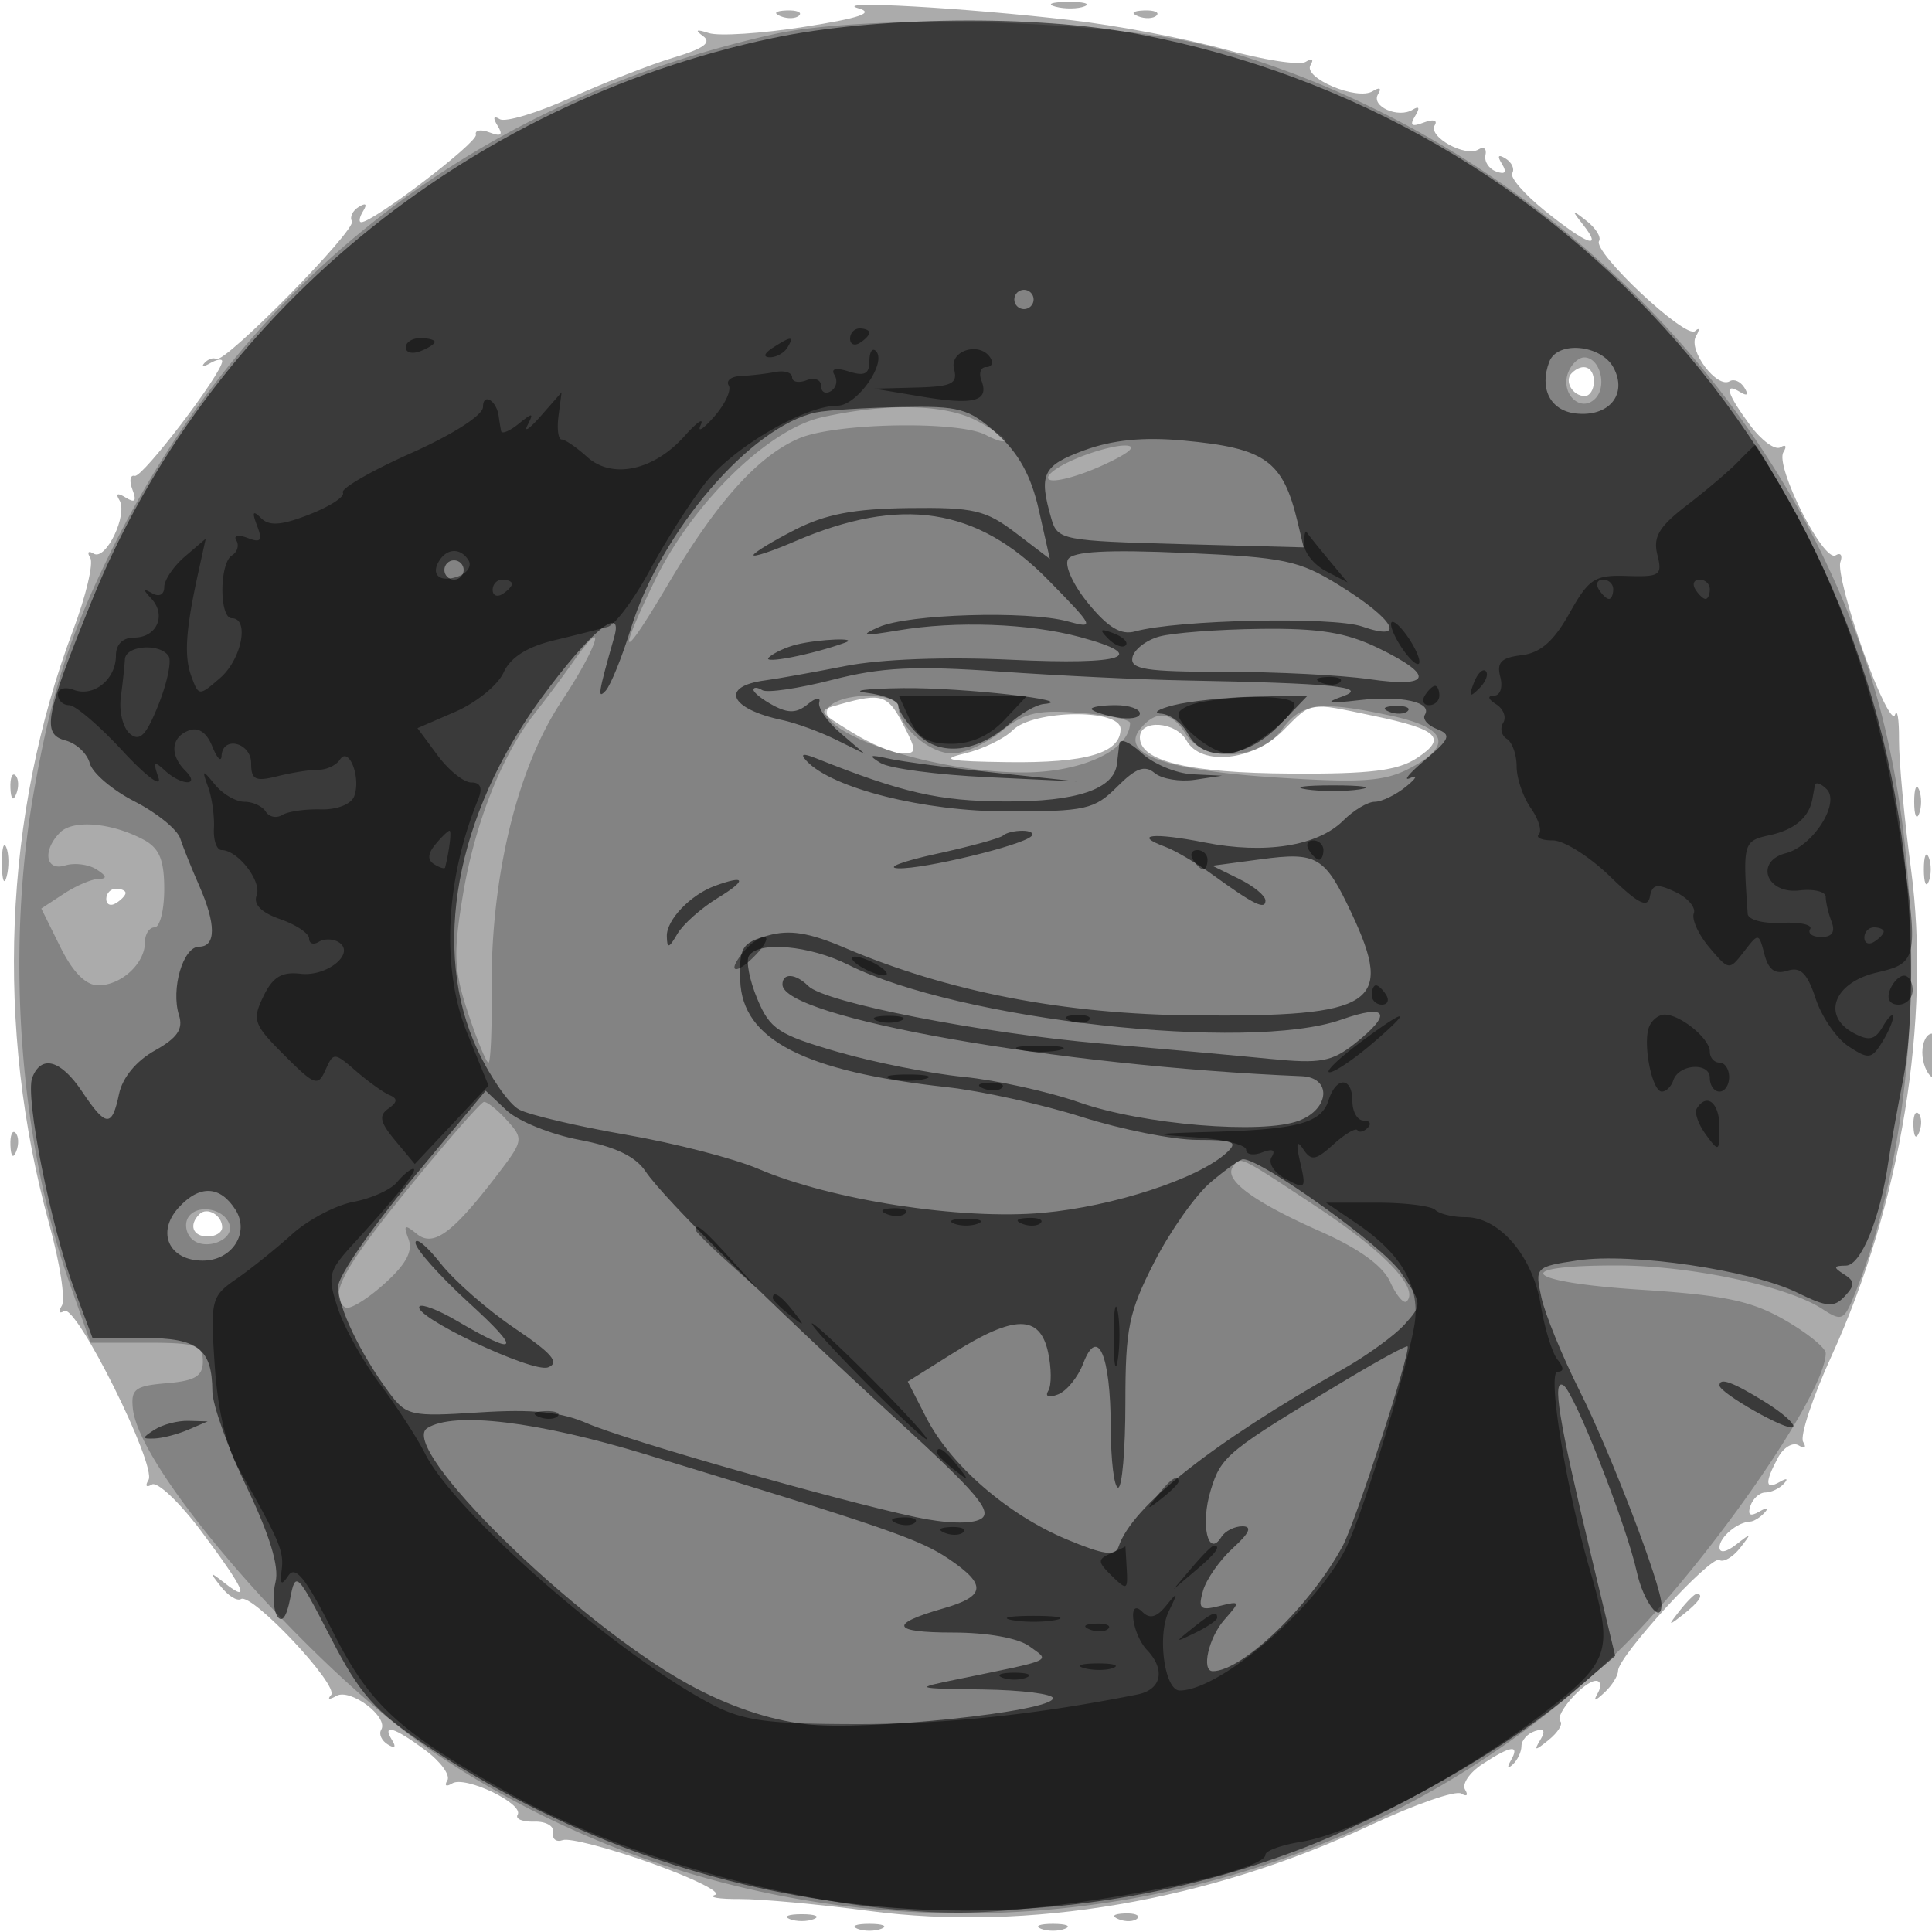 <svg xmlns="http://www.w3.org/2000/svg" width="200" height="200" fill="#000000"><path fill-opacity=".329" fill-rule="evenodd" d="M88.86.858c1.713.483.173 1.01-5.622 1.922-4.39.691-8.827.98-9.86.644-1.311-.428-1.49-.334-.592.313.919.661.063 1.29-3 2.204-2.357.703-7.15 2.574-10.65 4.157s-6.832 2.59-7.404 2.236c-.652-.403-.735-.148-.222.681.593.96.363 1.15-.834.691-.909-.349-1.545-.238-1.414.246.214.791-10.615 9.048-11.865 9.048-.283 0-.194-.52.198-1.155.446-.721.274-.882-.457-.43-.644.398-.96 1.064-.703 1.479.528.855-13.184 14.789-14.045 14.273-.306-.184-.857.001-1.223.41s-.104.42.583.024c.688-.395 1.25-.487 1.25-.204 0 1.25-8.257 12.079-9.048 11.865-.484-.131-.595.505-.246 1.414.459 1.197.269 1.427-.691.834-.848-.525-1.084-.431-.657.261.914 1.479-1.406 6.317-2.659 5.543-.554-.343-.716-.15-.359.427.357.578-.438 3.938-1.766 7.467-7.213 19.163-8.096 41.167-2.469 61.55 1.102 3.991 1.685 7.773 1.295 8.404s-.276.88.253.553c1.238-.766 9.612 16.048 8.715 17.499-.376.608-.221.813.349.461.564-.349 2.884 1.85 5.154 4.887 4.458 5.961 5.135 7.472 2.379 5.31-1.584-1.242-1.62-1.207-.387.367.75.956 1.687 1.539 2.082 1.295 1.12-.692 10.2 8.978 9.329 9.935-.426.469-.183.51.539.093 1.444-.833 5.457 2.191 4.647 3.503-.271.438.034 1.122.678 1.52.731.452.903.291.457-.43-1.086-1.758.172-1.387 3.406 1.004 1.606 1.187 2.644 2.607 2.305 3.155-.34.55-.112.684.51.3 1.336-.826 7.466 2.121 6.766 3.253-.265.429.508.748 1.718.707 1.219-.041 2.094.468 1.962 1.14-.131.668.319 1.016 1 .774.681-.243 4.807.834 9.168 2.392 4.362 1.558 7.326 3.035 6.587 3.281s.417.439 2.57.428 8.19.544 13.416 1.233c16.436 2.168 35.104-1.027 51.843-8.871 4.61-2.161 8.85-3.639 9.423-3.285.572.354.749.173.394-.402s.459-1.769 1.81-2.655c2.948-1.931 3.898-2.048 2.926-.359-.418.726-.338.901.191.417.5-.459.91-1.321.91-1.917s.625-1.292 1.389-1.546c.961-.321 1.133-.038.558.916-.697 1.158-.554 1.156.885-.013.944-.765 1.479-1.629 1.19-1.918-.655-.656 2.459-4.189 3.692-4.189.497 0 .586.562.198 1.25-.52.921-.338.908.691-.05.768-.715 1.397-1.723 1.397-2.24 0-1.49 9.619-12.004 10.49-11.466.431.266 1.397-.299 2.147-1.255 1.233-1.574 1.197-1.609-.387-.367-1.043.818-1.75.943-1.75.309 0-1.053 1.881-2.636 3.167-2.666.366-.008 1.041-.425 1.5-.925.492-.538.268-.583-.547-.111-.943.547-1.233.36-.916-.59.254-.764.95-1.389 1.546-1.389s1.458-.41 1.917-.91c.484-.529.309-.609-.417-.191-1.526.878-1.588.101-.2-2.493.578-1.079 1.547-1.655 2.155-1.279.625.386.824.228.457-.365-.356-.575.969-4.582 2.943-8.904 7.189-15.738 10.303-34.837 8.22-50.414-.695-5.194-1.252-11.205-1.24-13.357.013-2.153-.178-3.309-.424-2.57s-1.723-2.225-3.281-6.587c-1.558-4.361-2.624-8.516-2.368-9.232s.036-1.037-.488-.713c-1.246.77-6.305-9.222-5.405-10.677.38-.615.243-.841-.305-.502s-1.968-.699-3.155-2.305c-2.391-3.234-2.762-4.492-1.004-3.406.721.446.882.274.43-.457-.398-.644-1.082-.949-1.52-.678-1.312.81-4.336-3.203-3.503-4.647.417-.722.376-.965-.093-.539-.957.871-10.627-8.209-9.935-9.329.244-.395-.339-1.332-1.295-2.082-1.574-1.233-1.609-1.197-.367.387 2.107 2.686.43 2.087-3.901-1.394-2.151-1.728-3.693-3.497-3.425-3.93s-.04-1.113-.684-1.511c-.774-.478-.902-.288-.377.56.532.862.336 1.118-.596.78-.764-.278-1.265-1.045-1.114-1.704.151-.66-.177-.92-.73-.579-1.353.836-5.252-1.328-4.521-2.511.328-.53-.167-.652-1.136-.28-1.256.483-1.497.304-.898-.666.52-.841.431-1.084-.245-.666-1.509.932-4.364-.348-3.585-1.608.391-.632.165-.751-.566-.299-1.612.996-7.248-1.383-6.427-2.713.371-.599.157-.738-.505-.329-.631.39-4.413-.195-8.404-1.301-3.992-1.105-11.083-2.455-15.758-3C99.813.795 85.869.013 88.86.858m20.409-.165c.973.254 2.323.237 3-.037S112.15.175 110.5.195s-2.204.244-1.231.498m-28.456.99c.721.289 1.584.253 1.916-.079s-.258-.568-1.312-.525c-1.165.048-1.402.285-.604.604m37 0c.721.289 1.584.253 1.916-.079s-.258-.568-1.312-.525c-1.165.048-1.402.285-.604.604m44.881 36.956c-.799.799.104 2.361 1.365 2.361.518 0 .941-.675.941-1.5 0-1.546-1.18-1.987-2.306-.861M87.036 72.886c-2.45.683-2.444.698 1.119 2.9C90.124 77.004 92.482 78 93.394 78c1.52 0 1.528-.249.106-3-1.595-3.084-2.234-3.293-6.464-2.114m45.752 2.781c-3.114 3.114-8.47 3.652-9.955 1-1.112-1.987-4.833-2.239-4.833-.328 0 2.469 5.054 3.679 15.631 3.744 8.191.05 11.055-.302 13.039-1.603 3.17-2.077 2.259-2.968-4.469-4.373-6.863-1.433-6.332-1.521-9.413 1.56m-27.963-.063c-.882.882-3.116 1.961-4.964 2.397-2.651.626-1.709.816 4.455.897 8.131.106 11.684-.938 11.684-3.433 0-2.119-9.03-2.007-11.175.139M1.079 81.583c.048 1.165.285 1.402.604.605.289-.722.253-1.585-.079-1.917s-.568.258-.525 1.312M198.158 83c0 1.375.227 1.938.504 1.25.278-.687.278-1.812 0-2.5-.277-.687-.504-.125-.504 1.25M.195 89.5c.02 1.65.244 2.204.498 1.231s.237-2.323-.037-3-.481.119-.461 1.769m198.963.5c0 1.375.227 1.938.504 1.25.278-.687.278-1.812 0-2.5-.277-.687-.504-.125-.504 1.25M11 93.059c0 .582.45.781 1 .441s1-.816 1-1.059S12.55 92 12 92s-1 .477-1 1.059m188 15.882c0 1.068.45 2.219 1 2.559.567.351 1-.49 1-1.941 0-1.407-.45-2.559-1-2.559s-1 .873-1 1.941m-.921 7.642c.048 1.165.285 1.402.604.605.289-.722.253-1.585-.079-1.917s-.568.258-.525 1.312m-197 2c.048 1.165.285 1.402.604.605.289-.722.253-1.585-.079-1.917s-.568.258-.525 1.312m19.56 7.111c-1.126 1.126-.685 2.306.861 2.306.825 0 1.5-.423 1.5-.941 0-1.261-1.562-2.164-2.361-1.365m153.233 41.056c-1.243 1.586-1.208 1.621.378.378 1.666-1.307 2.195-2.128 1.372-2.128-.207 0-.995.787-1.75 1.75M81.75 198.662c.688.278 1.813.278 2.5 0 .688-.277.125-.504-1.25-.504s-1.937.227-1.25.504m34.063.021c.721.289 1.584.253 1.916-.079s-.258-.568-1.312-.525c-1.165.048-1.402.285-.604.604m-27.063.979c.688.278 1.813.278 2.5 0 .688-.277.125-.504-1.25-.504s-1.937.227-1.25.504m19 0c.688.278 1.813.278 2.5 0 .688-.277.125-.504-1.25-.504s-1.937.227-1.25.504"/><path fill-opacity=".234" fill-rule="evenodd" d="M80 3.562C49.313 10.464 25.562 28.893 11.776 56.5 7.31 65.442 5.348 71.489 3.492 82.035.587 98.544 2.001 118.023 7.174 132.75L9.37 139h5.815c5.088 0 5.815.242 5.815 1.94 0 1.519-.812 2.006-3.75 2.25-3.266.27-3.717.612-3.495 2.653.724 6.658 18.97 27.412 31.428 35.75 38 25.428 89.463 21.034 122.1-10.426 9.082-8.754 21.717-26.84 21.717-31.085 0-.549-1.912-2.097-4.25-3.44-3.46-1.988-6.248-2.571-15-3.138-12-.777-13.656-2.504-2.401-2.504 7.597 0 17.667 2.131 21.298 4.506 1.977 1.294 2.235 1.191 3.258-1.3 7.214-17.578 7.948-44.471 1.753-64.208-9.727-30.99-36.54-56.525-68.46-65.198C115.097 2.055 89.78 1.362 80 3.562m82.336 35.005c-.834 2.172 1.282 4.215 2.797 2.7 1.28-1.28.487-4.267-1.133-4.267-.585 0-1.333.705-1.664 1.567m-77.241 4.63c-5.608 1.25-13.462 8.942-17.349 16.99-3.977 8.236-3.362 8.374 1.399.313 5.04-8.533 9.31-13.29 13.573-15.119 3.767-1.616 16.547-1.845 19.348-.346 1.064.57 1.934.806 1.934.526s-1.328-1.196-2.95-2.035c-3.278-1.695-9.275-1.819-15.955-.329M111 47.652c-1.925.866-2.964 1.777-2.309 2.025s3.13-.44 5.5-1.529c2.748-1.262 3.584-1.996 2.309-2.025-1.1-.024-3.575.664-5.5 1.529M59.348 68.494a145 145 0 0 1-3.966 5.318c-3.438 4.361-6.244 11.47-7.477 18.936-.992 6.005-.915 7.706.551 12.119.938 2.823 1.886 5.133 2.109 5.133.222 0 .369-3.318.327-7.373-.12-11.711 2.619-23.08 7.232-30.023 3.826-5.757 4.889-9.327 1.224-4.11m26.878 4.345c-3.638 2.309 9.283 7.04 19.459 7.126 6.155.052 11.232-2.248 11.3-5.118.008-.36-2.347-.833-5.235-1.053-4.357-.331-5.731-.007-8.077 1.904C102.119 76.964 99.826 78 98.578 78 96.223 78 93 75.21 93 73.171c0-1.325-4.835-1.563-6.774-.332m46.477 2.692c-2.321 3.19-8.067 3.461-9.935.469-1.473-2.359-3.066-2.55-4.712-.567-2.168 2.611 2.56 4.309 14.073 5.055 8.785.569 11.172.408 13.75-.926 4.594-2.375 3.945-4.22-1.928-5.479-7.306-1.567-9.234-1.319-11.248 1.448M6.225 86.175c-1.857 1.857-1.519 4.051.525 3.415.963-.299 2.425-.112 3.25.418 1.053.675 1.117.966.215.977-.707.008-2.333.701-3.612 1.54L4.275 94.05l1.967 3.975C7.538 100.644 8.88 102 10.176 102 12.54 102 15 99.741 15 97.571c0-.864.45-1.571 1-1.571s1-1.784 1-3.965c0-3.026-.506-4.235-2.138-5.109-3.289-1.76-7.281-2.107-8.637-.751M42.25 123.05c-6.808 8.358-8.299 11.184-6.491 12.301.417.258 2.209-.826 3.981-2.41 2.273-2.031 3.025-3.403 2.553-4.66-.559-1.491-.421-1.581.851-.549 1.732 1.406 3.717-.061 8.418-6.225 2.618-3.431 2.648-3.617.918-5.529-.984-1.088-2.058-1.944-2.385-1.903s-3.858 4.08-7.845 8.975m85.333-2.184c-.822 1.329 2.299 3.601 9.043 6.585 4.058 1.796 6.519 3.572 7.288 5.259.638 1.402 1.405 2.304 1.704 2.005 1.326-1.326-2.276-5.12-9.233-9.727-8.246-5.461-8.036-5.362-8.802-4.122M19.48 126.032c-.388.628-.235 1.613.34 2.188 1.344 1.344 4.477.172 3.93-1.471-.556-1.671-3.386-2.147-4.27-.717"/><path fill-opacity=".557" fill-rule="evenodd" d="M80 3.937C48.105 10.675 21.464 32.7 9.486 62.232 4.644 74.169 4.3 76.004 6.784 76.654c1.117.292 2.246 1.354 2.509 2.36s2.352 2.785 4.642 3.953c2.289 1.168 4.414 2.891 4.721 3.828.307.938 1.185 3.123 1.951 4.856 1.774 4.012 1.774 6.349.001 6.349-1.656 0-2.94 4.378-2.079 7.092.458 1.441-.17 2.357-2.513 3.665-1.917 1.07-3.343 2.804-3.694 4.493-.727 3.493-1.349 3.452-3.822-.25-2.197-3.289-4.234-3.857-5.162-1.44-.757 1.974 1.907 15.357 4.367 21.94l1.869 5h5.246c5.689 0 7.138 1.118 7.165 5.528.008 1.391 1.616 5.869 3.573 9.952 2.366 4.938 3.36 8.209 2.969 9.768-.323 1.289-.246 2.886.171 3.548.479.76.973.097 1.336-1.796.558-2.899.699-2.764 4.187 4 3.063 5.94 4.569 7.639 9.944 11.22 26.983 17.974 60.374 22.005 90.027 10.866 9.664-3.629 21.905-10.651 28.66-16.441l4.352-3.73-2.505-10.457c-3.361-14.025-4.053-18.295-2.848-17.55 1.119.691 6.531 14.468 7.595 19.331.667 3.051 2.554 5.548 2.554 3.38 0-1.99-5.275-15.768-8.469-22.119-1.797-3.575-3.581-7.931-3.963-9.679-.686-3.136-.635-3.188 3.748-3.846 5.521-.828 17.986 1.007 22.767 3.352 3.06 1.5 3.773 1.553 4.888.359 1.075-1.151 1.061-1.552-.083-2.276-1.135-.719-1.098-.882.204-.895 1.564-.015 3.555-4.905 4.402-10.808.214-1.489.918-5.407 1.564-8.707.717-3.655.954-10.104.609-16.5-2.459-45.527-35.181-83.002-79.877-91.48-10.614-2.014-27.15-1.831-37.79.417M105 31c0 .55.45 1 1 1s1-.45 1-1-.45-1-1-1-1 .45-1 1m55.384 6.442c-1.062 2.768.093 5.053 2.71 5.359 3.45.402 5.422-1.969 3.94-4.737-1.28-2.392-5.808-2.816-6.65-.622M84.5 42.691C77.757 44.104 68.444 54.942 65.33 65c-.937 3.025-2.12 5.95-2.629 6.5-.884.955-.776.276.886-5.563.985-3.459-2.502-.547-7.5 6.263-8.938 12.179-11.483 26.113-6.66 36.47 1.324 2.844 3.263 5.629 4.308 6.188s6.024 1.733 11.064 2.607 11.203 2.464 13.696 3.533c7.541 3.232 21.011 5.314 29.46 4.553 7.288-.657 16.086-3.53 19.009-6.209 1.245-1.141.794-1.342-3.012-1.342-2.462 0-7.846-1.069-11.964-2.375S101.575 112.93 98 112.538c-14.781-1.621-21.167-4.92-21.372-11.043-.115-3.426.176-3.896 2.872-4.65 2.237-.626 4.247-.308 7.899 1.25 10.745 4.582 22.768 6.908 36.282 7.02 18.657.155 20.662-1.151 16.233-10.575-2.775-5.904-3.561-6.37-9.414-5.586l-5 .669 2.75 1.349c1.512.742 2.75 1.753 2.75 2.248 0 1.017-1.191.434-5.5-2.691-1.65-1.197-3.852-2.491-4.893-2.876-3.403-1.258-1.218-1.494 4.088-.441 6.245 1.24 11.718.375 14.361-2.268 1.069-1.069 2.533-1.944 3.253-1.944s2.182-.708 3.25-1.574c1.067-.866 1.266-1.267.441-.89s-.15-.456 1.5-1.849c2.617-2.209 2.777-2.62 1.256-3.215-.96-.375-1.525-1.037-1.256-1.472.812-1.313-2.407-2.027-6.829-1.515-3.239.375-3.612.286-1.671-.401 2.776-.982-1.014-1.361-16.5-1.648-4.4-.082-12.95-.495-19-.918-8.811-.617-12.262-.446-17.341.859-3.488.895-6.75 1.376-7.25 1.067S78 71.118 78 71.406s.929 1.021 2.064 1.628c1.544.827 2.44.793 3.556-.134.821-.681 1.355-.772 1.186-.202-.168.571.819 2.004 2.194 3.184l2.5 2.147-3-1.475c-1.65-.811-4.125-1.714-5.5-2.006-5.502-1.168-6.508-3.493-1.783-4.117 1.256-.166 4.983-.834 8.283-1.483 3.661-.721 10.386-.973 17.25-.647 11.639.553 14.393-.378 7.004-2.367-5.223-1.407-12.782-1.681-18.754-.68-3.712.622-4.062.561-2-.35 3.04-1.342 15.365-1.713 19.5-.587 2.882.784 2.804.616-1.987-4.276-7.383-7.537-15.258-8.732-26.263-3.986-2.338 1.008-4.25 1.642-4.25 1.409s1.912-1.404 4.25-2.602c3.188-1.635 6.142-2.202 11.825-2.27 6.75-.082 7.958.2 11.091 2.588l3.516 2.679-1.138-5.054c-.8-3.552-2.095-5.908-4.357-7.929-2.916-2.606-3.851-2.863-9.953-2.74-3.704.075-7.634.325-8.734.555m27.75 3.919c-4.328 1.585-4.752 2.473-3.4 7.132.622 2.146 1.191 2.256 13.377 2.581l12.726.339-.615-2.581c-1.528-6.415-3.325-7.697-11.887-8.482-4.094-.375-7.277-.06-10.201 1.011m-1.684 11.283c-.398.643.542 2.689 2.109 4.593 2.048 2.488 3.375 3.28 4.825 2.876 4.352-1.211 20.5-1.558 23.52-.505 4.651 1.621 3.372-.705-2.329-4.238-4.223-2.617-5.693-2.927-16.029-3.383-8.036-.355-11.59-.162-12.096.657M46 59c0 .55.45 1 1 1s1-.45 1-1-.45-1-1-1-1 .45-1 1m74.005 6.894c-1.372.381-2.623 1.359-2.779 2.173-.236 1.223 1.402 1.478 9.494 1.478 5.379 0 12.143.343 15.03.762 6.452.936 6.83-.364.934-3.218-3.345-1.619-6.1-2.067-12.25-1.989-4.364.055-9.057.412-10.429.794m-37.505.819c-1.1.265-2.412.872-2.915 1.349-.766.726 4.466-.293 7.915-1.542 1.463-.53-2.656-.371-5 .193m7.25 5.01c1.787.222 3.25.825 3.25 1.34s.907 1.844 2.015 2.952c2.34 2.34 6.211 1.876 9.549-1.146 1.136-1.028 2.711-1.925 3.5-1.994 3.828-.334-8.44-1.716-14.564-1.641-3.85.047-5.537.268-3.75.489M121.5 73c-1.65.42-2.228.817-1.285.882S122.411 74.9 123 76c1.629 3.044 6.074 2.576 9.5-1l2.874-3-5.437.118c-2.99.065-6.787.462-8.437.882m-8.5.383c0 .211 1.125.599 2.5.862s2.5.09 2.5-.384c0-.473-1.125-.861-2.5-.861s-2.5.173-2.5.383m30.813.3c.721.289 1.584.253 1.916-.079s-.258-.568-1.312-.525c-1.165.048-1.402.285-.604.604m-27.938 3.278c-.069.571-.181 1.525-.25 2.12-.303 2.618-4.171 3.918-11.566 3.886-6.838-.029-10.652-.899-19.559-4.462-1.404-.561-1.702-.48-1 .272 2.647 2.835 12.152 5.222 20.795 5.222 8.092.001 9-.203 11.342-2.545 1.957-1.957 2.859-2.288 3.894-1.428.742.615 2.613.928 4.159.696l2.81-.422-3.061-.15c-1.684-.083-4.047-1.068-5.25-2.189s-2.245-1.571-2.314-1m-24.704 2.031c.918.56 5.868 1.217 11 1.46l9.329.442-8.498-.901c-4.674-.495-9.624-1.153-11-1.461-2.002-.448-2.168-.356-.831.46m44.079 2.724c1.512.229 3.988.229 5.5 0s.275-.416-2.75-.416-4.262.187-2.75.416m-31.412 4.779c-.273.273-3.385 1.128-6.917 1.9S91.625 89.839 93 89.888c2.634.093 12.809-2.363 13.77-3.325.31-.31-.112-.563-.937-.563s-1.723.223-1.995.495M74 91.709c-2.528.93-5.002 3.516-4.97 5.196.026 1.326.209 1.289 1.088-.223.582-1 2.481-2.686 4.22-3.746 3.021-1.842 2.866-2.405-.338-1.227m3.527 7.247c-.325.526.066 2.528.869 4.449 1.307 3.128 2.173 3.7 8.282 5.473 3.752 1.089 9.626 2.258 13.054 2.598 3.427.341 8.827 1.531 12 2.645 6.545 2.298 18.951 3.33 22.737 1.891 3.207-1.22 3.406-4.476.281-4.605-25.263-1.048-53.75-6.077-53.75-9.49 0-1.237 1.358-1.159 2.671.154 1.707 1.707 17.816 4.87 30.329 5.955 6.325.549 14.2 1.264 17.5 1.59 5.186.512 6.373.297 8.75-1.585 3.965-3.138 3.384-4.166-1.4-2.478-9.603 3.388-39.628.041-51.06-5.692-3.981-1.997-9.298-2.465-10.263-.905m-34.889 23.137C38.437 127.144 35 132.136 35 133.188c0 2.134 2.319 6.972 5.228 10.907 1.834 2.48 2.251 2.574 9.385 2.116 5.525-.355 8.431-.059 11.177 1.136 3.978 1.731 25.6 7.9 34.015 9.705 3.102.665 5.74.743 6.713.198 1.304-.73-.325-2.661-8.707-10.317-13.078-11.945-24.051-22.788-25.988-25.679-1.04-1.551-3.163-2.56-6.862-3.261-2.946-.559-6.331-1.931-7.521-3.049l-2.164-2.033zm82.689.296c-1.555 1.314-4.177 5.026-5.827 8.25-2.658 5.193-3 6.858-3 14.609 0 4.812-.338 8.749-.75 8.75s-.757-2.81-.765-6.248c-.019-7.47-1.349-10.552-2.851-6.603-.539 1.419-1.714 2.861-2.609 3.205-.972.373-1.376.217-1.003-.388.344-.557.332-2.352-.027-3.988-.855-3.894-3.497-3.879-9.76.054l-4.764 2.992 1.919 3.739c2.531 4.932 8.439 10.05 14.541 12.597 3.83 1.6 5.027 1.768 5.365.753 1.39-4.17 9.642-10.699 23.205-18.361 2.476-1.398 5.351-3.482 6.39-4.63 1.857-2.051 1.85-2.144-.392-5.417-1.863-2.719-14.392-11.703-16.32-11.703-.289 0-1.798 1.075-3.352 2.389m-106.846 2.633c-2.324 2.567-.985 5.478 2.519 5.478 3.02 0 4.879-2.881 3.388-5.25-1.599-2.539-3.741-2.622-5.907-.228m24.53 3.628c-.006.632 2.5 3.444 5.569 6.249 5.5 5.027 5.082 5.57-1.373 1.784-1.811-1.062-3.506-1.717-3.768-1.456-.939.939 11.682 6.941 13.294 6.322 1.24-.476.419-1.439-3.443-4.04-2.789-1.878-6.241-4.899-7.67-6.712s-2.603-2.78-2.609-2.147m96.487 14.102c-12.503 7.483-13.069 7.944-14.167 11.521-1.084 3.531-.277 7.066 1.103 4.834.376-.609 1.358-1.107 2.181-1.107 1.039 0 .74.688-.978 2.25-1.362 1.238-2.755 3.225-3.097 4.417-.536 1.867-.305 2.088 1.669 1.593 2.213-.555 2.232-.507.541 1.412-1.64 1.86-2.421 5.328-1.2 5.328 3.079 0 10.175-6.852 13.462-13 1.347-2.52 7.097-20.224 6.698-20.623-.118-.118-2.914 1.401-6.212 3.375m38.502.666c0 .786 7.104 4.812 7.605 4.31.275-.275-1.039-1.451-2.92-2.614-3.332-2.059-4.685-2.549-4.685-1.696M16 148c-1.333.862-1.333.963 0 .914.825-.03 2.4-.441 3.5-.914l2-.859-2-.055c-1.1-.031-2.675.381-3.5.914m28.226-.161c-3.112 1.975 15.329 20.064 27.019 26.503 4.078 2.247 8.303 3.688 12.138 4.141 6.222.734 25.617-1.3 25.617-2.687 0-.438-3.263-.844-7.25-.903-7.124-.105-7.172-.123-2.75-1.032 10.333-2.125 9.734-1.851 7.558-3.442-1.163-.85-4.335-1.419-7.916-1.419-6.353 0-6.694-.866-.985-2.5 4.389-1.257 4.521-2.44.571-5.115-3.022-2.046-6.49-3.243-31.385-10.832-11.218-3.419-19.87-4.457-22.617-2.714"/><path fill-opacity=".449" fill-rule="evenodd" d="M88 35.059c0 .582.45.781 1 .441s1-.816 1-1.059S89.55 34 89 34s-1 .477-1 1.059m-46 .91c0 .532.675.709 1.5.393.825-.317 1.5-.753 1.5-.969S44.325 35 43.5 35s-1.5.436-1.5.969M80 36c-.901.582-1.025.975-.309.985.655.008 1.469-.435 1.809-.985.767-1.242.421-1.242-1.5 0m10 1.401c0 1.313-.516 1.57-2.125 1.059-1.358-.431-1.894-.299-1.484.364.353.571.184 1.32-.375 1.666S85 40.593 85 39.952s-.675-.907-1.5-.59c-.825.316-1.5.179-1.5-.305s-.787-.729-1.75-.545-2.564.369-3.559.411c-.995.043-1.56.48-1.255.973.304.493-.379 1.955-1.518 3.25s-1.762 1.679-1.384.854c.377-.825-.376-.31-1.674 1.145-3.188 3.573-7.497 4.494-10.083 2.154-1.093-.99-2.277-1.799-2.632-1.799s-.502-1.1-.327-2.445l.319-2.446-2.145 2.446c-1.179 1.345-1.799 1.77-1.376.945.661-1.291.533-1.309-.924-.128-.931.755-1.748 1.093-1.817.75a31 31 0 0 1-.25-1.539C51.402 41.448 50 40.622 50 42.127c0 .852-3.112 2.849-7.478 4.797-4.113 1.836-7.276 3.666-7.028 4.066.248.401-1.299 1.416-3.436 2.255-2.902 1.14-4.176 1.239-5.031.391-.859-.851-.962-.654-.413.788.589 1.544.393 1.793-.992 1.261-.956-.367-1.473-.252-1.158.257.313.506.111 1.202-.448 1.548C22.702 58.302 22.687 64 24 64c1.851 0 1.02 4.248-1.21 6.182-2.183 1.894-2.219 1.892-2.977-.159-.78-2.107-.594-4.826.742-10.89l.742-3.368-2.149 1.84C17.967 58.617 17 60.046 17 60.781c0 .779-.521 1.043-1.25.631-.963-.543-.981-.414-.078.563 1.58 1.71.557 4.025-1.779 4.025-1.185 0-1.893.702-1.893 1.878 0 2.452-2.315 4.322-4.373 3.532-.899-.345-1.627-.128-1.627.483C6 72.502 6.522 73 7.159 73c.638 0 3.134 2.138 5.547 4.75 2.414 2.612 4.076 3.85 3.694 2.75-.57-1.643-.454-1.777.653-.75 1.728 1.603 3.747 1.65 2.147.05-1.651-1.651-1.503-3.47.338-4.176.997-.383 1.855.196 2.437 1.643.494 1.228.927 1.671.962.983.107-2.126 3.063-1.384 3.063.769 0 1.7.432 1.911 2.732 1.333 1.503-.377 3.415-.678 4.25-.67s1.831-.466 2.214-1.055c.924-1.421 2.202 1.894 1.467 3.808-.315.822-1.792 1.399-3.462 1.352-1.602-.046-3.397.216-3.988.581-.591.366-1.357.207-1.703-.352-.345-.559-1.339-1.016-2.209-1.016-.869 0-2.229-.787-3.022-1.75-1.348-1.635-1.395-1.619-.725.25.394 1.1.661 3.013.593 4.25s.288 2.25.793 2.25c1.677 0 4.183 3.236 3.628 4.684-.36.937.48 1.785 2.442 2.469 1.645.574 2.99 1.475 2.99 2.004s.45.683 1 .343 1.472-.326 2.049.03c1.818 1.124-1.163 3.595-3.944 3.27-1.946-.227-2.874.339-3.84 2.346-1.179 2.447-1.017 2.902 2.156 6.075 3.157 3.157 3.496 3.279 4.274 1.537.822-1.842.905-1.839 3.167.122 1.278 1.108 2.844 2.229 3.48 2.491.84.346.803.727-.135 1.389-1.021.719-.869 1.42.72 3.326l2.013 2.414 3.817-4.062 3.816-4.063-2.211-5.437c-2.701-6.645-2.268-15.859 1.137-24.188.482-1.181.253-1.75-.704-1.75-.78 0-2.354-1.265-3.498-2.812l-2.078-2.811 3.915-1.696c2.154-.933 4.397-2.752 4.985-4.042.72-1.581 2.423-2.673 5.225-3.351 2.286-.553 4.789-1.182 5.562-1.397s2.745-2.866 4.381-5.891 4.223-7.087 5.75-9.026C75.931 46.298 83.291 42 86.691 42c2.029 0 5.169-4.473 3.977-5.665-.367-.368-.668.112-.668 1.066m8.763.801c.397 1.516-.214 1.816-3.896 1.916l-4.367.117 4.936.826c5.404.905 6.985.478 6.164-1.662-.296-.77-.075-1.399.49-1.399.566 0 .768-.421.449-.936-1.083-1.753-4.28-.789-3.776 1.138m81.128 9.631c-.886.917-3.251 2.926-5.257 4.465-2.894 2.22-3.527 3.279-3.065 5.121.536 2.134.279 2.313-3.142 2.202-3.356-.109-3.948.276-5.968 3.879-1.616 2.883-2.998 4.091-4.947 4.326-2.112.254-2.595.748-2.202 2.25.281 1.076-.007 1.931-.654 1.939-.711.01-.626.351.222.889.758.48 1.088 1.342.734 1.915-.355.574-.187 1.325.372 1.671.559.345 1.016 1.626 1.016 2.847 0 1.22.659 3.159 1.465 4.309.805 1.15 1.18 2.375.833 2.723s.305.631 1.449.631 3.804 1.673 5.91 3.718c2.909 2.825 3.902 3.333 4.136 2.118.253-1.311.73-1.401 2.642-.499 1.284.606 2.141 1.604 1.906 2.218s.491 2.202 1.615 3.53c2.02 2.389 2.059 2.393 3.575.43s1.54-1.959 2.125.278c.422 1.613 1.105 2.1 2.378 1.696 1.365-.433 2.054.247 2.926 2.89.628 1.902 2.162 4.126 3.41 4.944 2.06 1.35 2.376 1.313 3.449-.405.65-1.04 1.167-2.234 1.151-2.654s-.491.026-1.054.993c-.816 1.402-1.428 1.539-3.03.682-3.339-1.787-2.043-5.217 2.364-6.255 4.457-1.049 4.489-1.287 2.145-16.065-1.824-11.493-5.662-22.828-10.905-32.202-1.973-3.53-3.678-6.379-3.789-6.334-.111.046-.925.834-1.81 1.75M135 56.298c0 .897 1.012 2.163 2.25 2.812l2.25 1.181-1.989-2.395c-1.094-1.318-2.107-2.583-2.25-2.813-.144-.229-.261.318-.261 1.215m-89.541 1.769c-.92 1.489.147 2.298 2.061 1.564.884-.339 1.327-1.07.984-1.624-.81-1.311-2.215-1.284-3.045.06M51 61.059c0 .582.45.781 1 .441s1-.816 1-1.059S52.55 60 52 60s-1 .477-1 1.059M165.5 61c.34.55.816 1 1.059 1s.441-.45.441-1-.477-1-1.059-1-.781.45-.441 1m10 0c.34.55.816 1 1.059 1s.441-.45.441-1-.477-1-1.059-1-.781.45-.441 1M144 64.618c0 .55.661 1.873 1.468 2.941.808 1.067 1.468 1.491 1.468.941s-.66-1.874-1.468-2.941c-.807-1.068-1.468-1.491-1.468-.941m-29.267 1.506c.679.684 1.486.991 1.793.683.308-.308-.247-.867-1.233-1.243-1.425-.542-1.54-.428-.56.56M12.931 68.25c-.038.688-.229 2.46-.425 3.94s.232 3.177.95 3.774c1.015.842 1.673.17 2.944-3.006.9-2.249 1.377-4.51 1.059-5.024-.855-1.384-4.448-1.133-4.528.316m139.633 2.457c-.542 1.425-.428 1.54.56.56.684-.679.991-1.486.683-1.793-.308-.308-.867.247-1.243 1.233m-15.751-.024c.721.289 1.584.253 1.916-.079s-.258-.568-1.312-.525c-1.165.048-1.402.285-.604.604M147.5 72c-.34.55-.141 1 .441 1S149 72.55 149 72s-.198-1-.441-1-.719.45-1.059 1m-53.318 2.5c.866 1.9 1.898 2.5 4.304 2.5 2.083 0 3.968-.855 5.514-2.5l2.349-2.5H93.043zm30.068-1.794c-1.237.238-2.25.782-2.25 1.209 0 1.29 3.554 4.085 5.194 4.085 1.804 0 6.806-3.728 6.806-5.073 0-.923-5.463-1.047-9.75-.221m63.625 8.594a240 240 0 0 1-.265 1.45c-.352 1.877-1.848 3.143-4.371 3.698-2.79.612-2.832.76-2.316 8.156.043.612 1.61 1.027 3.524.931 1.895-.094 3.219.197 2.941.647s.244.818 1.16.818q1.664-.001 1.059-1.582c-.334-.87-.607-2.027-.607-2.571 0-.545-1.229-.845-2.731-.669-3.413.402-4.652-3.004-1.403-3.853 2.826-.739 5.665-5.194 4.227-6.632-.601-.601-1.149-.778-1.218-.393M45.074 87.411c-.801.965-.839 1.616-.123 2.059.577.356 1.083.509 1.126.339.448-1.813.688-3.809.457-3.809-.159 0-.816.635-1.46 1.411M135.5 88c.34.55.816 1 1.059 1s.441-.45.441-1-.477-1-1.059-1-.781.45-.441 1m-12 1c.34.55.816 1 1.059 1s.441-.45.441-1-.477-1-1.059-1-.781.45-.441 1m69.5 8.059c0 .582.45.781 1 .441s1-.816 1-1.059-.45-.441-1-.441-1 .477-1 1.059M76.98 98.524c-1.838 2.215-.792 2.47 1.27.309.963-1.008 1.355-1.833.872-1.833-.482 0-1.446.686-2.142 1.524M89 100c.825.533 1.95.969 2.5.969s.325-.436-.5-.969-1.95-.969-2.5-.969-.325.436.5.969m106.638 2.5c-.35.914-.001 1.5.893 1.5.808 0 1.469-.675 1.469-1.5s-.402-1.5-.893-1.5-1.152.675-1.469 1.5M142 103c0 .55.477 1 1.059 1s.781-.45.441-1-.816-1-1.059-1-.441.45-.441 1m-51.25 2.662c.688.278 1.813.278 2.5 0 .688-.277.125-.504-1.25-.504s-1.937.227-1.25.504m20.063.021c.721.289 1.584.253 1.916-.079s-.258-.568-1.312-.525c-1.165.048-1.402.285-.604.604m29.788 2.385c-2.144 1.613-3.477 2.932-2.962 2.932s2.495-1.332 4.399-2.959c4.43-3.787 3.615-3.771-1.437.027m30.109-1.755c-.669 1.744.309 6.687 1.323 6.687.44 0 .975-.523 1.188-1.163.566-1.697 3.779-1.908 3.779-.249 0 .777.45 1.412 1 1.412s1-.675 1-1.5-.45-1.5-1-1.5-1-.513-1-1.14c0-1.326-2.978-3.782-4.643-3.828-.629-.018-1.37.559-1.647 1.281m-64.948 2.394c1.244.239 3.044.23 4-.02s-.062-.446-2.262-.435-2.982.216-1.738.455m-13.512 2.982c.963.252 2.537.252 3.5 0 .963-.251.175-.457-1.75-.457s-2.713.206-1.75.457m9.563.994c.721.289 1.584.253 1.916-.079s-.258-.568-1.312-.525c-1.165.048-1.402.285-.604.604m35.721 1.209c-.751 2.366-3.181 3.028-12.034 3.279-6.343.18-6.507.233-1.75.566 2.888.202 5.25.78 5.25 1.284s.749.629 1.664.278c1.085-.417 1.423-.249.972.481-.386.625.264 1.631 1.471 2.277 2.033 1.088 2.124.985 1.498-1.699-.468-2.008-.377-2.424.304-1.398.828 1.248 1.284 1.176 3.135-.5 1.191-1.078 2.306-1.735 2.478-1.46.171.275.649.162 1.061-.25.413-.412.225-.75-.416-.75-.642 0-1.167-.9-1.167-2 0-2.535-1.672-2.608-2.466-.108m38.114.869c-.259.419.164 1.63.941 2.691 1.343 1.838 1.411 1.801 1.411-.761 0-2.534-1.313-3.611-2.352-1.93m-134.561 7.634c-.637.768-2.661 1.678-4.497 2.022-1.836.345-4.699 1.854-6.362 3.355-1.662 1.5-4.249 3.578-5.748 4.617-2.626 1.82-2.708 2.149-2.25 9 .301 4.504 1.202 8.394 2.459 10.611 4.276 7.542 4.712 8.567 4.471 10.5-.194 1.556-.038 1.687.703.591.719-1.065 1.833.341 4.559 5.754 3.86 7.665 6.779 10.349 18.245 16.777C65.423 192.773 85.087 198 99.235 198c10.291 0 31.765-4.059 31.765-6.004 0-.407 1.688-1.011 3.75-1.342 5.162-.828 16.37-6.734 24.484-12.902 7.526-5.722 7.853-6.664 5.326-15.32-2.462-8.433-4.41-20.432-3.317-20.432q.999-.002-.007-1.25c-.556-.687-1.338-3.235-1.738-5.66-.837-5.073-4.279-9.09-7.786-9.09-1.308 0-2.717-.338-3.13-.75s-3.126-.75-6.03-.75h-5.279l3.199 2.174c4.674 3.177 6.605 6.595 5.943 10.52-.797 4.72-5.432 19.792-7.11 23.116-3.145 6.23-13.042 14.69-17.186 14.69-1.56 0-2.346-5.69-1.13-8.191.994-2.046.963-2.114-.269-.594-.988 1.22-1.699 1.406-2.461.644-1.57-1.57-1.091 2.29.491 3.962 1.931 2.042 1.484 4.094-1 4.589-10.575 2.105-19.932 3.087-29.25 3.069-9.264-.018-11.631-.357-15-2.145-9.874-5.242-26.408-19.737-29.5-25.862-.825-1.635-2.921-4.865-4.658-7.178s-3.698-5.842-4.358-7.841c-1.125-3.409-1.019-3.833 1.689-6.794C41.19 123.72 43.358 121 42.777 121c-.292 0-1.053.628-1.69 1.395m50.726 3.288c.721.289 1.584.253 1.916-.079s-.258-.568-1.312-.525c-1.165.048-1.402.285-.604.604m6.937.979c.688.278 1.813.278 2.5 0 .688-.277.125-.504-1.25-.504s-1.937.227-1.25.504m7.063.021c.721.289 1.584.253 1.916-.079s-.258-.568-1.312-.525c-1.165.048-1.402.285-.604.604m-33.813.63c0 .172 1.463 1.635 3.25 3.25l3.25 2.937-2.937-3.25c-2.738-3.029-3.563-3.71-3.563-2.937m8 7.065c0 .207.787.995 1.75 1.75 1.586 1.243 1.621 1.208.378-.378-1.307-1.666-2.128-2.195-2.128-1.372m35.286 4.122c.008 2.75.202 3.756.432 2.236s.223-3.77-.014-5-.425.014-.418 2.764M89.5 143c3.266 3.3 6.162 6 6.437 6s-2.171-2.7-5.437-6-6.162-6-6.437-6 2.171 2.7 5.437 6m-33.687 3.683c.721.289 1.584.253 1.916-.079s-.258-.568-1.312-.525c-1.165.048-1.402.285-.604.604M97 150.378c0 .207.787.995 1.75 1.75 1.586 1.243 1.621 1.208.378-.378-1.307-1.666-2.128-2.195-2.128-1.372m22.872 4.372c-1.243 1.586-1.208 1.621.378.378.963-.755 1.75-1.543 1.75-1.75 0-.823-.821-.294-2.128 1.372m-27.059 2.933c.721.289 1.584.253 1.916-.079s-.258-.568-1.312-.525c-1.165.048-1.402.285-.604.604m5 1c.721.289 1.584.253 1.916-.079s-.258-.568-1.312-.525c-1.165.048-1.402.285-.604.604m17.149 2.137c-1.363.602-1.347.867.137 2.317 1.557 1.522 1.666 1.468 1.538-.749a298 298 0 0 0-.137-2.317c0 .038-.692.375-1.538.749m8.443 1.43-1.905 2.25 2.25-1.905c2.114-1.79 2.705-2.595 1.905-2.595-.19 0-1.202 1.012-2.25 2.25m-18.655 5.456c1.237.238 3.263.238 4.5 0 1.237-.239.225-.434-2.25-.434s-3.487.195-2.25.434m18.691.849c-1.864 1.494-1.852 1.512.309.465 1.237-.6 2.25-1.3 2.25-1.555 0-.765-.519-.544-2.559 1.09m-10.628.128c.721.289 1.584.253 1.916-.079s-.258-.568-1.312-.525c-1.165.048-1.402.285-.604.604m-.544 4.01c.973.254 2.323.237 3-.037s-.119-.481-1.769-.461-2.204.244-1.231.498m-8.519.969c.688.278 1.813.278 2.5 0 .688-.277.125-.504-1.25-.504s-1.937.227-1.25.504"/></svg>